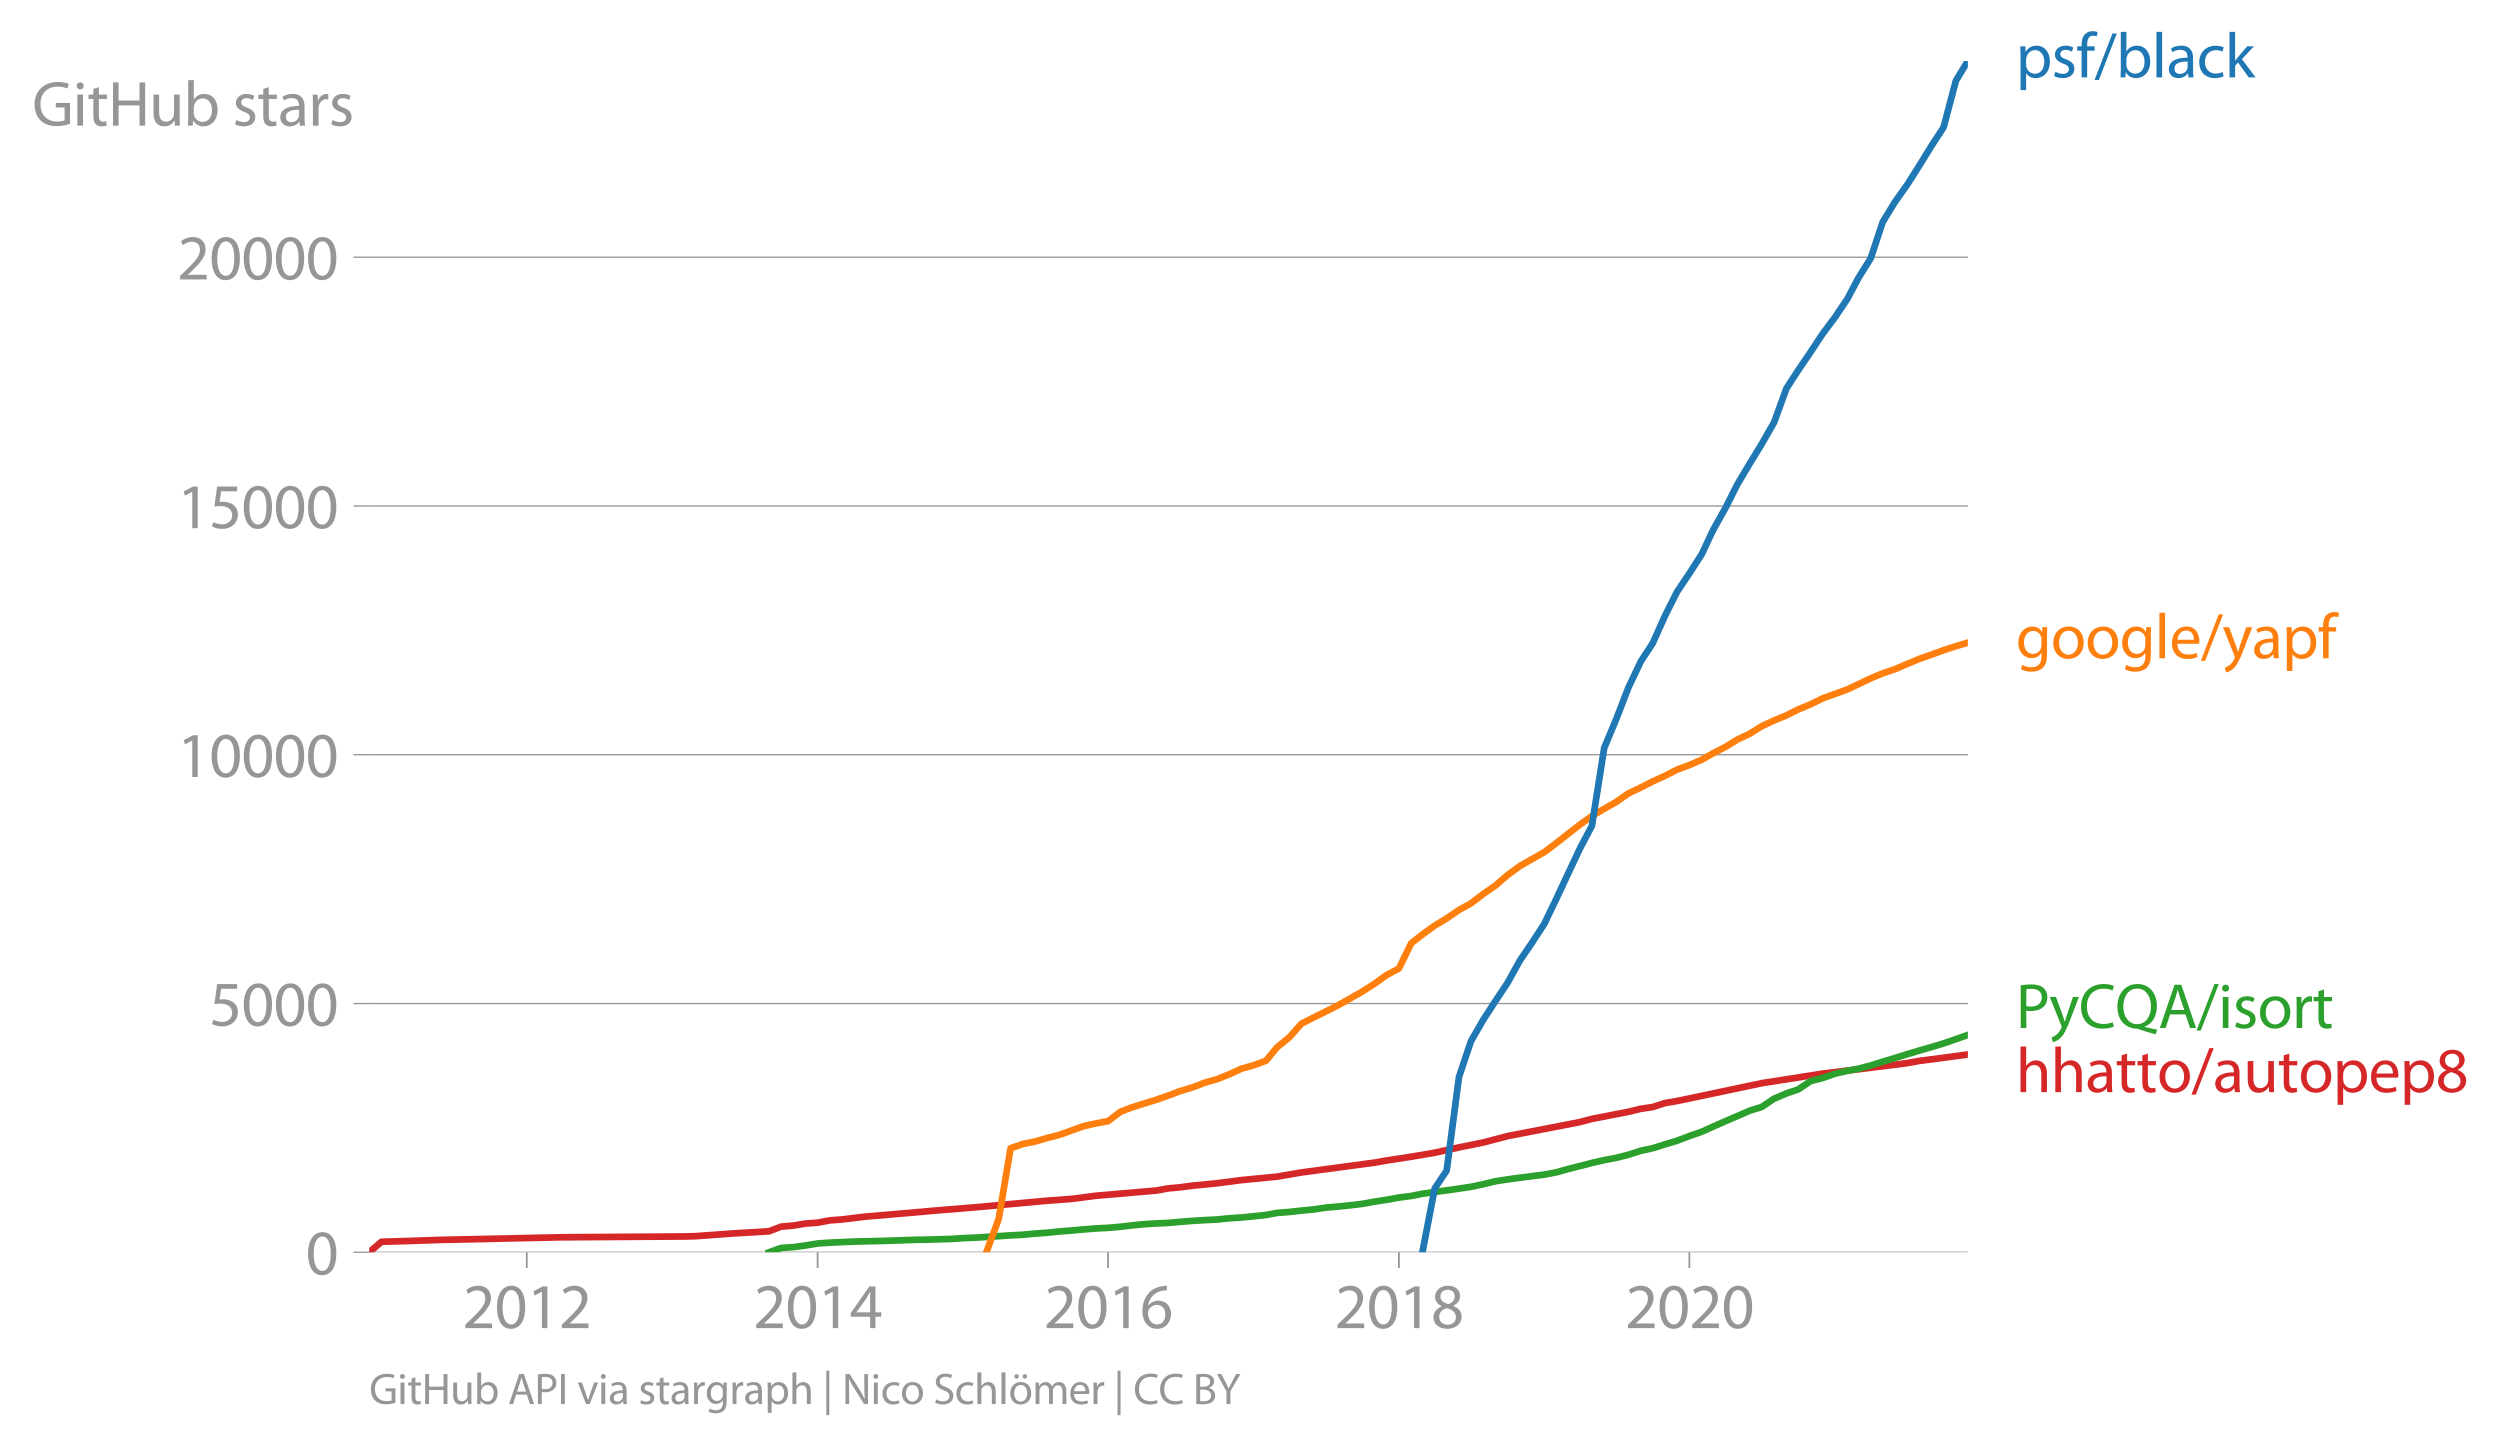 <svg height="431.029" viewBox="0 0 558.463 323.272" width="744.617" xmlns="http://www.w3.org/2000/svg" xmlns:xlink="http://www.w3.org/1999/xlink"><defs><style>*{stroke-linecap:butt;stroke-linejoin:round}</style></defs><g id="figure_1"><path d="M0 323.272h558.463V0H0z" style="fill:none" id="patch_1"/><g id="axes_1"><path d="M82.476 279.744h357.12V13.632H82.476z" style="fill:none" id="patch_2"/><g id="matplotlib.axis_1"><g id="xtick_1"><g id="line2d_1"><defs><path d="M0 0v3.5" id="me346260ada" style="stroke:#969696;stroke-width:.4"/></defs><use style="fill:#969696;stroke:#969696;stroke-width:.4" x="117.673" xlink:href="#me346260ada" y="279.744"/></g><g style="fill:#969696" transform="matrix(.14 0 0 -.14 103.31 296.684)" id="text_1"><defs><path d="M2944 0v467H1075v13l333 307c877 845 1434 1466 1434 2234 0 595-378 1209-1274 1209-480 0-890-179-1178-422l180-397c192 160 505 352 883 352 621 0 825-390 825-813-6-627-486-1164-1548-2176L288 346V0h2656z" id="MyriadPro-Regular-32" transform="scale(.016)"/><path d="M1677 4230c-845 0-1447-768-1447-2163C243 691 794-70 1606-70c922 0 1447 780 1447 2195 0 1325-499 2105-1376 2105zm-32-435c582 0 845-672 845-1696 0-1062-276-1734-852-1734-512 0-844 614-844 1696 0 1133 358 1734 851 1734z" id="MyriadPro-Regular-30" transform="scale(.016)"/><path d="M1510 0h544v4160h-480l-908-486 108-429 724 390h12V0z" id="MyriadPro-Regular-31" transform="scale(.016)"/></defs><use xlink:href="#MyriadPro-Regular-32"/><use x="51.3" xlink:href="#MyriadPro-Regular-30"/><use x="102.6" xlink:href="#MyriadPro-Regular-31"/><use x="153.9" xlink:href="#MyriadPro-Regular-32"/></g></g><g id="xtick_2"><use style="fill:#969696;stroke:#969696;stroke-width:.4" x="182.644" xlink:href="#me346260ada" y="279.744" id="line2d_2"/><g style="fill:#969696" transform="matrix(.14 0 0 -.14 168.28 296.684)" id="text_2"><defs><path d="M2560 0v1133h582v441h-582v2586h-608L96 1504v-371h1933V0h531zM666 1574v13l1017 1415c115 192 218 371 346 614h19c-13-218-19-435-19-653V1574H666z" id="MyriadPro-Regular-34" transform="scale(.016)"/></defs><use xlink:href="#MyriadPro-Regular-32"/><use x="51.3" xlink:href="#MyriadPro-Regular-30"/><use x="102.6" xlink:href="#MyriadPro-Regular-31"/><use x="153.9" xlink:href="#MyriadPro-Regular-34"/></g></g><g id="xtick_3"><use style="fill:#969696;stroke:#969696;stroke-width:.4" x="247.526" xlink:href="#me346260ada" y="279.744" id="line2d_3"/><g style="fill:#969696" transform="matrix(.14 0 0 -.14 233.163 296.684)" id="text_3"><defs><path d="M2662 4224c-102 0-243-6-409-32-525-64-986-275-1331-614-410-410-704-1056-704-1876C218 621 800-70 1690-70c864 0 1382 704 1382 1465 0 813-518 1344-1254 1344-461 0-807-217-1005-480h-19c96 685 563 1331 1446 1479 160 25 307 32 422 25v461zM1690 365c-589 0-903 505-916 1190 0 103 26 186 64 250 154 301 468 512 807 512 518 0 857-359 857-954s-326-998-806-998h-6z" id="MyriadPro-Regular-36" transform="scale(.016)"/></defs><use xlink:href="#MyriadPro-Regular-32"/><use x="51.3" xlink:href="#MyriadPro-Regular-30"/><use x="102.6" xlink:href="#MyriadPro-Regular-31"/><use x="153.9" xlink:href="#MyriadPro-Regular-36"/></g></g><g id="xtick_4"><use style="fill:#969696;stroke:#969696;stroke-width:.4" x="312.498" xlink:href="#me346260ada" y="279.744" id="line2d_4"/><g style="fill:#969696" transform="matrix(.14 0 0 -.14 298.135 296.684)" id="text_4"><defs><path d="M1062 2170c-512-218-825-589-825-1114C237 448 762-70 1632-70c794 0 1414 486 1414 1209 0 506-320 871-838 1075v20c512 243 685 620 685 972 0 519-403 1024-1210 1024-729 0-1286-448-1286-1107 0-358 198-717 659-934l6-19zm583-1831c-531 0-851 371-832 794 0 397 262 717 749 857 563-160 915-403 915-908 0-423-327-743-832-743zm6 3488c506 0 704-345 704-678 0-378-275-634-633-755-480 128-794 352-794 768 0 358 256 665 723 665z" id="MyriadPro-Regular-38" transform="scale(.016)"/></defs><use xlink:href="#MyriadPro-Regular-32"/><use x="51.3" xlink:href="#MyriadPro-Regular-30"/><use x="102.6" xlink:href="#MyriadPro-Regular-31"/><use x="153.9" xlink:href="#MyriadPro-Regular-38"/></g></g><g id="xtick_5"><use style="fill:#969696;stroke:#969696;stroke-width:.4" x="377.38" xlink:href="#me346260ada" y="279.744" id="line2d_5"/><g style="fill:#969696" transform="matrix(.14 0 0 -.14 363.017 296.684)" id="text_5"><use xlink:href="#MyriadPro-Regular-32"/><use x="51.3" xlink:href="#MyriadPro-Regular-30"/><use x="102.6" xlink:href="#MyriadPro-Regular-32"/><use x="153.9" xlink:href="#MyriadPro-Regular-30"/></g></g></g><g id="matplotlib.axis_2"><g id="ytick_1"><path clip-path="url(#paad20589f7)" d="M82.476 279.744h357.12" style="fill:none;stroke:#969696;stroke-linecap:square;stroke-width:.3" id="line2d_6"/><g id="line2d_7"><defs><path d="M0 0h-3.5" id="mfc2798c1ab" style="stroke:#969696;stroke-width:.3"/></defs><use style="fill:#969696;stroke:#969696;stroke-width:.3" x="82.476" xlink:href="#mfc2798c1ab" y="279.744"/></g><use xlink:href="#MyriadPro-Regular-30" style="fill:#969696" transform="matrix(.14 0 0 -.14 68.295 284.714)" id="text_6"/></g><g id="ytick_2"><path clip-path="url(#paad20589f7)" d="M82.476 224.172h357.12" style="fill:none;stroke:#969696;stroke-linecap:square;stroke-width:.3" id="line2d_8"/><use style="fill:#969696;stroke:#969696;stroke-width:.3" x="82.476" xlink:href="#mfc2798c1ab" y="224.172" id="line2d_9"/><g style="fill:#969696" transform="matrix(.14 0 0 -.14 46.75 229.142)" id="text_7"><defs><path d="M2771 4160H781L512 2163c154 19 339 45 576 45 832 0 1190-384 1197-922 0-556-455-902-986-902-377 0-717 128-889 230L269 186C467 58 851-70 1306-70c902 0 1548 608 1548 1420 0 525-268 884-595 1069-256 154-576 224-896 224-153 0-243-13-339-25l160 1068h1587v474z" id="MyriadPro-Regular-35" transform="scale(.016)"/></defs><use xlink:href="#MyriadPro-Regular-35"/><use x="51.3" xlink:href="#MyriadPro-Regular-30"/><use x="102.6" xlink:href="#MyriadPro-Regular-30"/><use x="153.9" xlink:href="#MyriadPro-Regular-30"/></g></g><g id="ytick_3"><path clip-path="url(#paad20589f7)" d="M82.476 168.6h357.12" style="fill:none;stroke:#969696;stroke-linecap:square;stroke-width:.3" id="line2d_10"/><use style="fill:#969696;stroke:#969696;stroke-width:.3" x="82.476" xlink:href="#mfc2798c1ab" y="168.6" id="line2d_11"/><g style="fill:#969696" transform="matrix(.14 0 0 -.14 39.568 173.57)" id="text_8"><use xlink:href="#MyriadPro-Regular-31"/><use x="51.3" xlink:href="#MyriadPro-Regular-30"/><use x="102.6" xlink:href="#MyriadPro-Regular-30"/><use x="153.9" xlink:href="#MyriadPro-Regular-30"/><use x="205.2" xlink:href="#MyriadPro-Regular-30"/></g></g><g id="ytick_4"><path clip-path="url(#paad20589f7)" d="M82.476 113.028h357.12" style="fill:none;stroke:#969696;stroke-linecap:square;stroke-width:.3" id="line2d_12"/><use style="fill:#969696;stroke:#969696;stroke-width:.3" x="82.476" xlink:href="#mfc2798c1ab" y="113.028" id="line2d_13"/><g style="fill:#969696" transform="matrix(.14 0 0 -.14 39.568 117.998)" id="text_9"><use xlink:href="#MyriadPro-Regular-31"/><use x="51.3" xlink:href="#MyriadPro-Regular-35"/><use x="102.6" xlink:href="#MyriadPro-Regular-30"/><use x="153.9" xlink:href="#MyriadPro-Regular-30"/><use x="205.2" xlink:href="#MyriadPro-Regular-30"/></g></g><g id="ytick_5"><path clip-path="url(#paad20589f7)" d="M82.476 57.456h357.12" style="fill:none;stroke:#969696;stroke-linecap:square;stroke-width:.3" id="line2d_14"/><use style="fill:#969696;stroke:#969696;stroke-width:.3" x="82.476" xlink:href="#mfc2798c1ab" y="57.456" id="line2d_15"/><g style="fill:#969696" transform="matrix(.14 0 0 -.14 39.568 62.426)" id="text_10"><use xlink:href="#MyriadPro-Regular-32"/><use x="51.3" xlink:href="#MyriadPro-Regular-30"/><use x="102.6" xlink:href="#MyriadPro-Regular-30"/><use x="153.9" xlink:href="#MyriadPro-Regular-30"/><use x="205.2" xlink:href="#MyriadPro-Regular-30"/></g></g><g style="fill:#969696" transform="matrix(.14 0 0 -.14 7.2 28.074)" id="text_11"><defs><path d="M3770 2266H2349v-448h877V531c-128-64-378-115-743-115-1005 0-1664 646-1664 1741 0 1081 685 1734 1735 1734 435 0 723-83 953-185l135 454c-186 90-576 198-1076 198-1446 0-2329-940-2336-2227 0-672 231-1248 602-1606 422-403 960-570 1613-570 582 0 1075 147 1325 237v2074z" id="MyriadPro-Regular-47" transform="scale(.016)"/><path d="M1030 0v3098H467V0h563zM749 4320c-205 0-352-154-352-352 0-192 141-346 339-346 224 0 365 154 358 346 0 198-134 352-345 352z" id="MyriadPro-Regular-69" transform="scale(.016)"/><path d="M595 3667v-569H115v-429h480V979c0-365 58-640 218-806C947 19 1158-70 1421-70c217 0 390 38 499 83l-26 422c-83-25-172-38-326-38-314 0-422 217-422 601v1671h806v429h-806v742l-551-173z" id="MyriadPro-Regular-74" transform="scale(.016)"/><path d="M486 4314V0h557v2022h2087V0h563v4314h-563V2509H1043v1805H486z" id="MyriadPro-Regular-48" transform="scale(.016)"/><path d="M3059 3098h-563V1197c0-103-19-205-51-288-103-250-365-512-743-512-512 0-691 397-691 985v1716H448V1286C448 198 1030-70 1517-70c550 0 877 326 1024 576h13l32-506h499c-19 243-26 525-26 845v2253z" id="MyriadPro-Regular-75" transform="scale(.016)"/><path d="M467 800c0-275-13-589-25-800h486l26 512h19c230-410 589-582 1037-582 691 0 1388 550 1388 1657 7 941-537 1581-1305 1581-499 0-858-224-1056-570h-13v1946H467V800zm557 998c0 90 19 167 32 231 115 429 474 691 858 691 601 0 921-531 921-1152 0-710-352-1190-941-1190-409 0-736 268-844 659-13 64-26 134-26 205v556z" id="MyriadPro-Regular-62" transform="scale(.016)"/><path d="M250 147C467 19 781-70 1120-70c736 0 1158 390 1158 934 0 461-275 730-812 934-404 154-589 269-589 525 0 231 185 423 518 423 288 0 512-103 634-180l141 410c-173 102-448 192-762 192-666 0-1069-410-1069-909 0-371 263-678 819-877 416-153 576-300 576-569 0-256-192-461-601-461-282 0-576 115-743 224L250 147z" id="MyriadPro-Regular-73" transform="scale(.016)"/><path d="M2643 1901c0 621-230 1267-1177 1267-391 0-762-109-1018-275l128-371c218 140 518 230 806 230 634 0 704-461 704-717v-64C890 1978 224 1568 224 819c0-448 320-889 947-889 442 0 775 217 947 460h20l44-390h512c-38 211-51 474-51 742v1159zm-544-858c0-57-13-121-32-179-89-262-345-518-749-518-288 0-531 172-531 537 0 602 698 711 1312 698v-538z" id="MyriadPro-Regular-61" transform="scale(.016)"/><path d="M467 0h557v1651c0 96 13 186 26 263 76 422 358 723 755 723 77 0 134-7 192-19v531c-51 13-96 19-160 19-378 0-717-262-858-678h-25l-20 608H442c19-288 25-602 25-967V0z" id="MyriadPro-Regular-72" transform="scale(.016)"/></defs><use xlink:href="#MyriadPro-Regular-47"/><use x="64.6" xlink:href="#MyriadPro-Regular-69"/><use x="88" xlink:href="#MyriadPro-Regular-74"/><use x="121.1" xlink:href="#MyriadPro-Regular-48"/><use x="186.3" xlink:href="#MyriadPro-Regular-75"/><use x="241.4" xlink:href="#MyriadPro-Regular-62"/><use x="298.3" xlink:href="#MyriadPro-Regular-20"/><use x="319.5" xlink:href="#MyriadPro-Regular-73"/><use x="359.1" xlink:href="#MyriadPro-Regular-74"/><use x="392.2" xlink:href="#MyriadPro-Regular-61"/><use x="440.4" xlink:href="#MyriadPro-Regular-72"/><use x="473.1" xlink:href="#MyriadPro-Regular-73"/></g></g><path clip-path="url(#paad20589f7)" d="m82.476 279.744 2.756-2.356 5.243-.144 8.177-.278 21.776-.467 5.333-.111 27.197-.178 2.489-.067 8.177-.6 8.177-.489 2.666-1.034 2.755-.244 2.667-.445 2.755-.2 2.755-.522 2.489-.178 5.422-.656 5.421-.455 10.933-.956 8.177-.667 16.087-1.478 5.422-.4 5.421-.7 13.51-1.168 2.755-.489 2.667-.244 2.755-.367 5.422-.522 5.421-.712 8-.778 5.421-.933 16.354-2.19 2.667-.478 5.51-.844 5.244-.89 5.422-1.189 5.421-1.1 5.422-1.423 16.176-3.134 2.667-.711 8.177-1.59 2.755-.667 2.666-.389 2.756-.9 2.666-.444 18.931-3.99 13.599-2.134 16.176-1.99 2.667-.356 2.755-.489 8.177-1.078 2.666-.366h0" style="fill:none;stroke:#d62728;stroke-linecap:square;stroke-width:1.5" id="line2d_16"/><path clip-path="url(#paad20589f7)" d="m171.8 279.744 2.667-.967 2.755-.189 2.667-.355 2.755-.456 2.755-.189 2.489-.111 2.755-.122 2.667-.067 2.755-.056 2.666-.077 2.756-.09 2.755-.1 2.666-.044 2.756-.078 2.666-.077 2.755-.178 2.756-.111 2.488-.156 2.755-.178 2.667-.178 2.755-.144 2.667-.245 2.755-.2 2.755-.289 2.667-.2 2.755-.255 2.666-.211 2.755-.145 2.756-.233 2.577-.312 2.756-.266 2.666-.167 2.755-.122 2.667-.245 2.755-.211 2.755-.167 2.667-.133 2.755-.278 2.666-.167 2.756-.277 2.755-.29 2.489-.466 2.755-.211 2.666-.3 2.755-.256 2.667-.411 2.755-.234 2.755-.289 2.667-.311 2.755-.5 2.667-.411 2.755-.5 2.755-.356 2.489-.49 2.755-.41 2.666-.345 2.756-.4 2.666-.4 2.755-.578 2.756-.667 2.666-.411 2.755-.378 2.667-.345 2.755-.344 2.755-.523 2.489-.7 2.755-.7 2.667-.69 2.755-.633 2.666-.5 2.756-.7 2.755-.89 2.666-.566 2.756-.867 2.666-.8 2.755-1.045 2.756-.956 2.577-1.167 2.755-1.211 2.667-1.145 2.755-1.2 2.666-.823 2.756-1.845 2.755-1.178 2.666-.911 2.756-1.856 2.666-.678 2.755-.956 2.756-.656 2.488-.456 2.756-.733 2.666-.845 2.755-.822 2.667-.834 2.755-.822 2.755-.8 2.667-.8 2.755-.957 2.666-.933" style="fill:none;stroke:#2ca02c;stroke-linecap:square;stroke-width:1.5" id="line2d_17"/><path clip-path="url(#paad20589f7)" d="m220.33 279.744 2.754-7.413 2.667-15.816 2.755-.978 2.667-.522 2.755-.812 2.755-.7 2.667-.956 2.755-.989 2.666-.589 2.755-.522 2.756-2.09 2.577-.989 2.756-.867 2.666-.822 2.755-.967 2.667-1 2.755-.834 2.755-1.056 2.667-.745 2.755-1.111 2.666-1.234 2.756-.767 2.755-1.022 2.489-3.012 2.755-2.245 2.666-3.012 2.755-1.4 2.667-1.312 2.755-1.4 2.755-1.546 2.667-1.522 2.755-1.756 2.667-1.923 2.755-1.467 2.755-5.635 2.489-1.956 2.755-1.99 2.666-1.6 2.756-1.89 2.666-1.478 2.755-2.09 2.756-1.911 2.666-2.312 2.755-2.012 2.667-1.533 2.755-1.556 2.755-2.068 2.489-1.956 2.755-2.145 2.667-1.9 2.755-1.645 2.666-1.5 2.756-1.935 2.755-1.322 2.666-1.356 2.756-1.256 2.666-1.367 2.755-1.023 2.756-1.19 2.577-1.466 2.755-1.412 2.667-1.645 2.755-1.3 2.666-1.667 2.756-1.29 2.755-1.133 2.666-1.345 2.756-1.134 2.666-1.322 2.755-.99 2.756-1 2.488-1.178 2.756-1.311 2.666-1.112 2.755-.933 2.667-1.145 2.755-1.145 2.755-.967 2.667-.978 2.755-.89 2.666-.81" style="fill:none;stroke:#ff7f0e;stroke-linecap:square;stroke-width:1.5" id="line2d_18"/><g style="fill:#1f77b4" transform="matrix(.14 0 0 -.14 450.31 17.293)" id="text_12"><defs><path d="M467-1267h557V416h13c185-307 544-486 953-486 730 0 1408 550 1408 1664 0 940-563 1574-1312 1574-505 0-870-224-1100-602h-13l-26 532H442c12-295 25-615 25-1012v-3353zm557 3059c0 77 19 160 38 230 109 423 468 698 852 698 595 0 921-531 921-1152 0-710-345-1197-941-1197-403 0-742 269-844 659-13 71-26 148-26 231v531z" id="MyriadPro-Regular-70" transform="scale(.016)"/><path d="M1082 0v2669h748v429h-748v166c0 474 121 896 601 896 160 0 275-32 359-70l76 435c-108 45-281 89-480 89-262 0-544-83-755-288-262-249-358-646-358-1081v-147H90v-429h435V0h557z" id="MyriadPro-Regular-66" transform="scale(.016)"/><path d="m422-256 1792 4640h-435L-6-256h428z" id="MyriadPro-Regular-2f" transform="scale(.016)"/><path d="M467 0h563v4544H467V0z" id="MyriadPro-Regular-6c" transform="scale(.016)"/><path d="M2579 538c-160-71-371-154-691-154-614 0-1075 442-1075 1158 0 647 384 1172 1094 1172 307 0 519-71 653-148l128 436c-154 76-448 160-781 160-1011 0-1664-692-1664-1645C243 570 851-70 1786-70c416 0 742 108 889 185l-96 423z" id="MyriadPro-Regular-63" transform="scale(.016)"/><path d="M1024 4544H467V0h557v1165l288 320L2381 0h685L1702 1824l1197 1274h-678l-909-1069c-90-109-198-243-275-352h-13v2867z" id="MyriadPro-Regular-6b" transform="scale(.016)"/></defs><use xlink:href="#MyriadPro-Regular-70"/><use x="56.9" xlink:href="#MyriadPro-Regular-73"/><use x="96.5" xlink:href="#MyriadPro-Regular-66"/><use x="125.7" xlink:href="#MyriadPro-Regular-2f"/><use x="160" xlink:href="#MyriadPro-Regular-62"/><use x="216.9" xlink:href="#MyriadPro-Regular-6c"/><use x="240.5" xlink:href="#MyriadPro-Regular-61"/><use x="288.7" xlink:href="#MyriadPro-Regular-63"/><use x="333.5" xlink:href="#MyriadPro-Regular-6b"/></g><g style="fill:#ff7f0e" transform="matrix(.14 0 0 -.14 450.31 147.049)" id="text_13"><defs><path d="M3110 2246c0 378 13 628 26 852h-493l-25-468h-13c-135 256-429 538-967 538-710 0-1395-595-1395-1645C243 666 794 13 1562 13c480 0 812 230 985 518h13V186c0-781-422-1082-998-1082-384 0-704 115-909 243l-141-429c250-166 659-256 1030-256 391 0 826 90 1127 372 301 268 441 704 441 1414v1798zm-556-928c0-96-13-204-45-300-122-359-435-576-781-576-608 0-915 505-915 1113 0 717 384 1171 921 1171 410 0 685-268 788-595 25-77 32-160 32-256v-557z" id="MyriadPro-Regular-67" transform="scale(.016)"/><path d="M1779 3168c-857 0-1536-608-1536-1645C243 544 890-70 1728-70c749 0 1542 499 1542 1644 0 948-601 1594-1491 1594zm-13-422c666 0 928-666 928-1191 0-697-403-1203-940-1203-551 0-941 512-941 1190 0 589 288 1204 953 1204z" id="MyriadPro-Regular-6f" transform="scale(.016)"/><path d="M2957 1446c6 58 19 148 19 263 0 569-269 1459-1280 1459-902 0-1453-736-1453-1670C243 563 813-70 1766-70c493 0 832 108 1031 198l-96 403c-211-89-455-160-858-160-563 0-1049 314-1062 1075h2176zM787 1850c45 390 295 915 864 915 634 0 787-557 781-915H787z" id="MyriadPro-Regular-65" transform="scale(.016)"/><path d="M58 3098 1203 243c26-70 39-115 39-147s-20-77-45-134c-128-288-320-506-474-628-166-140-352-230-493-275l141-473c141 25 416 121 691 364 384 333 660 877 1063 1940l845 2208h-596l-614-1818c-77-224-141-461-198-646h-13c-51 185-128 428-199 633L672 3098H58z" id="MyriadPro-Regular-79" transform="scale(.016)"/></defs><use xlink:href="#MyriadPro-Regular-67"/><use x="55.9" xlink:href="#MyriadPro-Regular-6f"/><use x="110.8" xlink:href="#MyriadPro-Regular-6f"/><use x="165.7" xlink:href="#MyriadPro-Regular-67"/><use x="221.6" xlink:href="#MyriadPro-Regular-6c"/><use x="245.2" xlink:href="#MyriadPro-Regular-65"/><use x="295.3" xlink:href="#MyriadPro-Regular-2f"/><use x="329.6" xlink:href="#MyriadPro-Regular-79"/><use x="376.7" xlink:href="#MyriadPro-Regular-61"/><use x="424.9" xlink:href="#MyriadPro-Regular-70"/><use x="481.8" xlink:href="#MyriadPro-Regular-66"/></g><g style="fill:#2ca02c" transform="matrix(.14 0 0 -.14 450.31 229.638)" id="text_14"><defs><path d="M486 0h557v1728c128-32 282-38 448-38 544 0 1024 160 1319 473 217 224 332 531 332 922 0 384-140 697-377 902-256 231-659 359-1210 359-448 0-800-39-1069-84V0zm557 3859c96 26 282 45 525 45 614 0 1018-275 1018-845 0-595-410-921-1082-921-186 0-339 12-461 44v1677z" id="MyriadPro-Regular-50" transform="scale(.016)"/><path d="M3386 582c-224-108-570-179-909-179-1050 0-1658 679-1658 1735 0 1132 672 1779 1683 1779 359 0 660-77 871-179l134 454c-147 77-486 192-1024 192-1337 0-2253-915-2253-2266C230 704 1146-70 2362-70c524 0 934 108 1139 211l-115 441z" id="MyriadPro-Regular-43" transform="scale(.016)"/><path d="M4205-166c-365 64-832 166-1261 275v25c717 250 1229 960 1229 2068 0 1273-762 2182-1933 2182-1165 0-2010-890-2010-2272C230 723 1107-32 2131-70c83 0 173-32 263-64 499-173 1068-346 1651-500l160 468zM2195 384c-870 0-1376 826-1369 1741-7 934 454 1805 1395 1805 915 0 1363-890 1363-1754 0-986-499-1792-1382-1792h-7z" id="MyriadPro-Regular-51" transform="scale(.016)"/><path d="M2714 1357 3174 0h596L2298 4314h-672L160 0h576l448 1357h1530zm-1415 435 423 1248c83 262 153 525 217 781h13c64-250 128-506 224-787l422-1242H1299z" id="MyriadPro-Regular-41" transform="scale(.016)"/></defs><use xlink:href="#MyriadPro-Regular-50"/><use x="53.2" xlink:href="#MyriadPro-Regular-79"/><use x="100.3" xlink:href="#MyriadPro-Regular-43"/><use x="158.3" xlink:href="#MyriadPro-Regular-51"/><use x="227.2" xlink:href="#MyriadPro-Regular-41"/><use x="288.4" xlink:href="#MyriadPro-Regular-2f"/><use x="322.7" xlink:href="#MyriadPro-Regular-69"/><use x="346.1" xlink:href="#MyriadPro-Regular-73"/><use x="385.7" xlink:href="#MyriadPro-Regular-6f"/><use x="440.6" xlink:href="#MyriadPro-Regular-72"/><use x="473.3" xlink:href="#MyriadPro-Regular-74"/></g><g style="fill:#d62728" transform="matrix(.14 0 0 -.14 450.31 243.96)" id="text_15"><defs><path d="M467 0h563v1869c0 109 7 192 39 269 102 307 390 563 755 563 531 0 717-423 717-922V0h563v1843c0 1069-666 1325-1082 1325-211 0-409-64-576-160-172-96-313-237-403-397h-13v1933H467V0z" id="MyriadPro-Regular-68" transform="scale(.016)"/></defs><use xlink:href="#MyriadPro-Regular-68"/><use x="55.5" xlink:href="#MyriadPro-Regular-68"/><use x="111" xlink:href="#MyriadPro-Regular-61"/><use x="159.2" xlink:href="#MyriadPro-Regular-74"/><use x="192.3" xlink:href="#MyriadPro-Regular-74"/><use x="225.4" xlink:href="#MyriadPro-Regular-6f"/><use x="280.3" xlink:href="#MyriadPro-Regular-2f"/><use x="314.6" xlink:href="#MyriadPro-Regular-61"/><use x="362.8" xlink:href="#MyriadPro-Regular-75"/><use x="417.9" xlink:href="#MyriadPro-Regular-74"/><use x="451" xlink:href="#MyriadPro-Regular-6f"/><use x="505.9" xlink:href="#MyriadPro-Regular-70"/><use x="562.8" xlink:href="#MyriadPro-Regular-65"/><use x="612.9" xlink:href="#MyriadPro-Regular-70"/><use x="669.8" xlink:href="#MyriadPro-Regular-38"/></g><g style="fill:#969696" transform="matrix(.097 0 0 -.097 82.476 313.643)" id="text_16"><defs><path d="M486 4314V0h557v4314H486z" id="MyriadPro-Regular-49" transform="scale(.016)"/><path d="M83 3098 1261 0h537l1216 3098h-588l-602-1741c-102-282-192-538-262-794h-20c-64 256-147 512-249 794L685 3098H83z" id="MyriadPro-Regular-76" transform="scale(.016)"/><path d="M550 4800v-6400h429v6400H550z" id="MyriadPro-Regular-7c" transform="scale(.016)"/><path d="M1011 0v1843c0 717-13 1235-45 1779l20 7c217-467 505-960 806-1440L3162 0h563v4314h-525V2509c0-672 13-1197 64-1773l-13-6c-205 441-454 896-774 1401L1094 4314H486V0h525z" id="MyriadPro-Regular-4e" transform="scale(.016)"/><path d="M269 211C499 58 954-70 1370-70c1017 0 1510 582 1510 1248 0 633-371 985-1101 1267-595 230-857 429-857 832 0 294 224 646 812 646 391 0 679-128 820-205l153 455c-192 109-512 211-953 211-839 0-1396-499-1396-1171 0-608 436-973 1140-1223 582-224 812-454 812-857 0-435-332-736-902-736-384 0-749 128-998 281L269 211z" id="MyriadPro-Regular-53" transform="scale(.016)"/><path d="M1165 3648c185 0 313 154 313 326 0 186-134 327-313 327s-327-147-327-327c0-172 135-326 320-326h7zm1184 0c185 0 313 154 313 326 0 186-134 327-313 327s-320-147-320-327c0-172 128-326 313-326h7zm-570-480c-857 0-1536-608-1536-1645C243 544 890-70 1728-70c749 0 1542 499 1542 1644 0 948-601 1594-1491 1594zm-13-422c666 0 928-666 928-1191 0-697-403-1203-940-1203-551 0-941 512-941 1190 0 589 288 1204 953 1204z" id="MyriadPro-Regular-f6" transform="scale(.016)"/><path d="M467 0h551v1869c0 96 12 192 44 275 90 282 346 563 698 563 429 0 646-358 646-851V0h551v1914c0 102 19 204 45 281 96 275 345 512 665 512 455 0 672-358 672-953V0h551v1824c0 1075-608 1344-1018 1344-294 0-499-77-685-218-128-96-249-230-345-403h-13c-135 365-455 621-877 621-512 0-800-275-973-570h-19l-26 500H442c19-256 25-519 25-839V0z" id="MyriadPro-Regular-6d" transform="scale(.016)"/><path d="M486 13c186-26 480-51 864-51 704 0 1191 128 1492 403 217 211 364 493 364 864 0 640-480 979-889 1081v13c454 167 729 531 729 947 0 340-134 596-358 762-269 218-627 314-1184 314-390 0-774-39-1018-90V13zm557 3865c90 20 237 39 493 39 563 0 947-199 947-704 0-416-345-723-934-723h-506v1388zm0-1811h461c608 0 1114-243 1114-832 0-627-532-838-1108-838-198 0-358 6-467 25v1645z" id="MyriadPro-Regular-42" transform="scale(.016)"/><path d="M2010 0v1837l1446 2477h-634l-620-1191c-167-326-314-608-436-889h-12c-135 300-263 563-429 889L717 4314H83l1363-2484V0h564z" id="MyriadPro-Regular-59" transform="scale(.016)"/></defs><use xlink:href="#MyriadPro-Regular-47"/><use x="64.6" xlink:href="#MyriadPro-Regular-69"/><use x="88" xlink:href="#MyriadPro-Regular-74"/><use x="121.1" xlink:href="#MyriadPro-Regular-48"/><use x="186.3" xlink:href="#MyriadPro-Regular-75"/><use x="241.4" xlink:href="#MyriadPro-Regular-62"/><use x="298.3" xlink:href="#MyriadPro-Regular-20"/><use x="319.5" xlink:href="#MyriadPro-Regular-41"/><use x="380.7" xlink:href="#MyriadPro-Regular-50"/><use x="433.9" xlink:href="#MyriadPro-Regular-49"/><use x="457.8" xlink:href="#MyriadPro-Regular-20"/><use x="479" xlink:href="#MyriadPro-Regular-76"/><use x="527.1" xlink:href="#MyriadPro-Regular-69"/><use x="550.5" xlink:href="#MyriadPro-Regular-61"/><use x="598.7" xlink:href="#MyriadPro-Regular-20"/><use x="619.9" xlink:href="#MyriadPro-Regular-73"/><use x="659.5" xlink:href="#MyriadPro-Regular-74"/><use x="692.6" xlink:href="#MyriadPro-Regular-61"/><use x="740.8" xlink:href="#MyriadPro-Regular-72"/><use x="773.5" xlink:href="#MyriadPro-Regular-67"/><use x="829.4" xlink:href="#MyriadPro-Regular-72"/><use x="862.1" xlink:href="#MyriadPro-Regular-61"/><use x="910.3" xlink:href="#MyriadPro-Regular-70"/><use x="967.2" xlink:href="#MyriadPro-Regular-68"/><use x="1022.7" xlink:href="#MyriadPro-Regular-20"/><use x="1043.9" xlink:href="#MyriadPro-Regular-7c"/><use x="1067.8" xlink:href="#MyriadPro-Regular-20"/><use x="1089" xlink:href="#MyriadPro-Regular-4e"/><use x="1154.8" xlink:href="#MyriadPro-Regular-69"/><use x="1178.2" xlink:href="#MyriadPro-Regular-63"/><use x="1223" xlink:href="#MyriadPro-Regular-6f"/><use x="1277.9" xlink:href="#MyriadPro-Regular-20"/><use x="1299.1" xlink:href="#MyriadPro-Regular-53"/><use x="1348.4" xlink:href="#MyriadPro-Regular-63"/><use x="1393.2" xlink:href="#MyriadPro-Regular-68"/><use x="1448.7" xlink:href="#MyriadPro-Regular-6c"/><use x="1472.3" xlink:href="#MyriadPro-Regular-f6"/><use x="1527.2" xlink:href="#MyriadPro-Regular-6d"/><use x="1610.6" xlink:href="#MyriadPro-Regular-65"/><use x="1660.7" xlink:href="#MyriadPro-Regular-72"/><use x="1693.4" xlink:href="#MyriadPro-Regular-20"/><use x="1714.6" xlink:href="#MyriadPro-Regular-7c"/><use x="1738.5" xlink:href="#MyriadPro-Regular-20"/><use x="1759.7" xlink:href="#MyriadPro-Regular-43"/><use x="1817.7" xlink:href="#MyriadPro-Regular-43"/><use x="1875.7" xlink:href="#MyriadPro-Regular-20"/><use x="1896.9" xlink:href="#MyriadPro-Regular-42"/><use x="1951.1" xlink:href="#MyriadPro-Regular-59"/></g><path clip-path="url(#paad20589f7)" d="m317.742 279.744 2.755-14.27 2.666-3.98 2.756-20.917 2.666-7.98 2.755-4.79 2.756-4.257 2.666-3.99 2.755-4.98 2.667-3.923 2.755-4.212 2.755-5.724 2.489-5.324 2.755-5.868 2.667-5.024 2.755-17.427 2.666-6.391 2.756-7.124 2.755-5.802 2.666-4.09 2.756-6.146 2.666-5.313 2.755-4.101 2.756-4.28 2.577-5.479 2.755-4.912 2.667-5.29 2.755-4.624 2.666-4.357 2.756-4.813 2.755-7.58 2.666-4.123 2.756-4.035 2.666-4.045 2.755-3.68 2.756-4.1 2.488-4.702 2.756-4.401 2.666-8.091 2.755-4.502 2.667-3.756 2.755-4.335 2.755-4.48 2.667-4.078 2.755-10.414 2.666-4.402" style="fill:none;stroke:#1f77b4;stroke-linecap:square;stroke-width:1.5" id="line2d_19"/></g></g><defs><clipPath id="paad20589f7"><path d="M82.476 13.632h357.12v266.112H82.476z"/></clipPath></defs></svg>